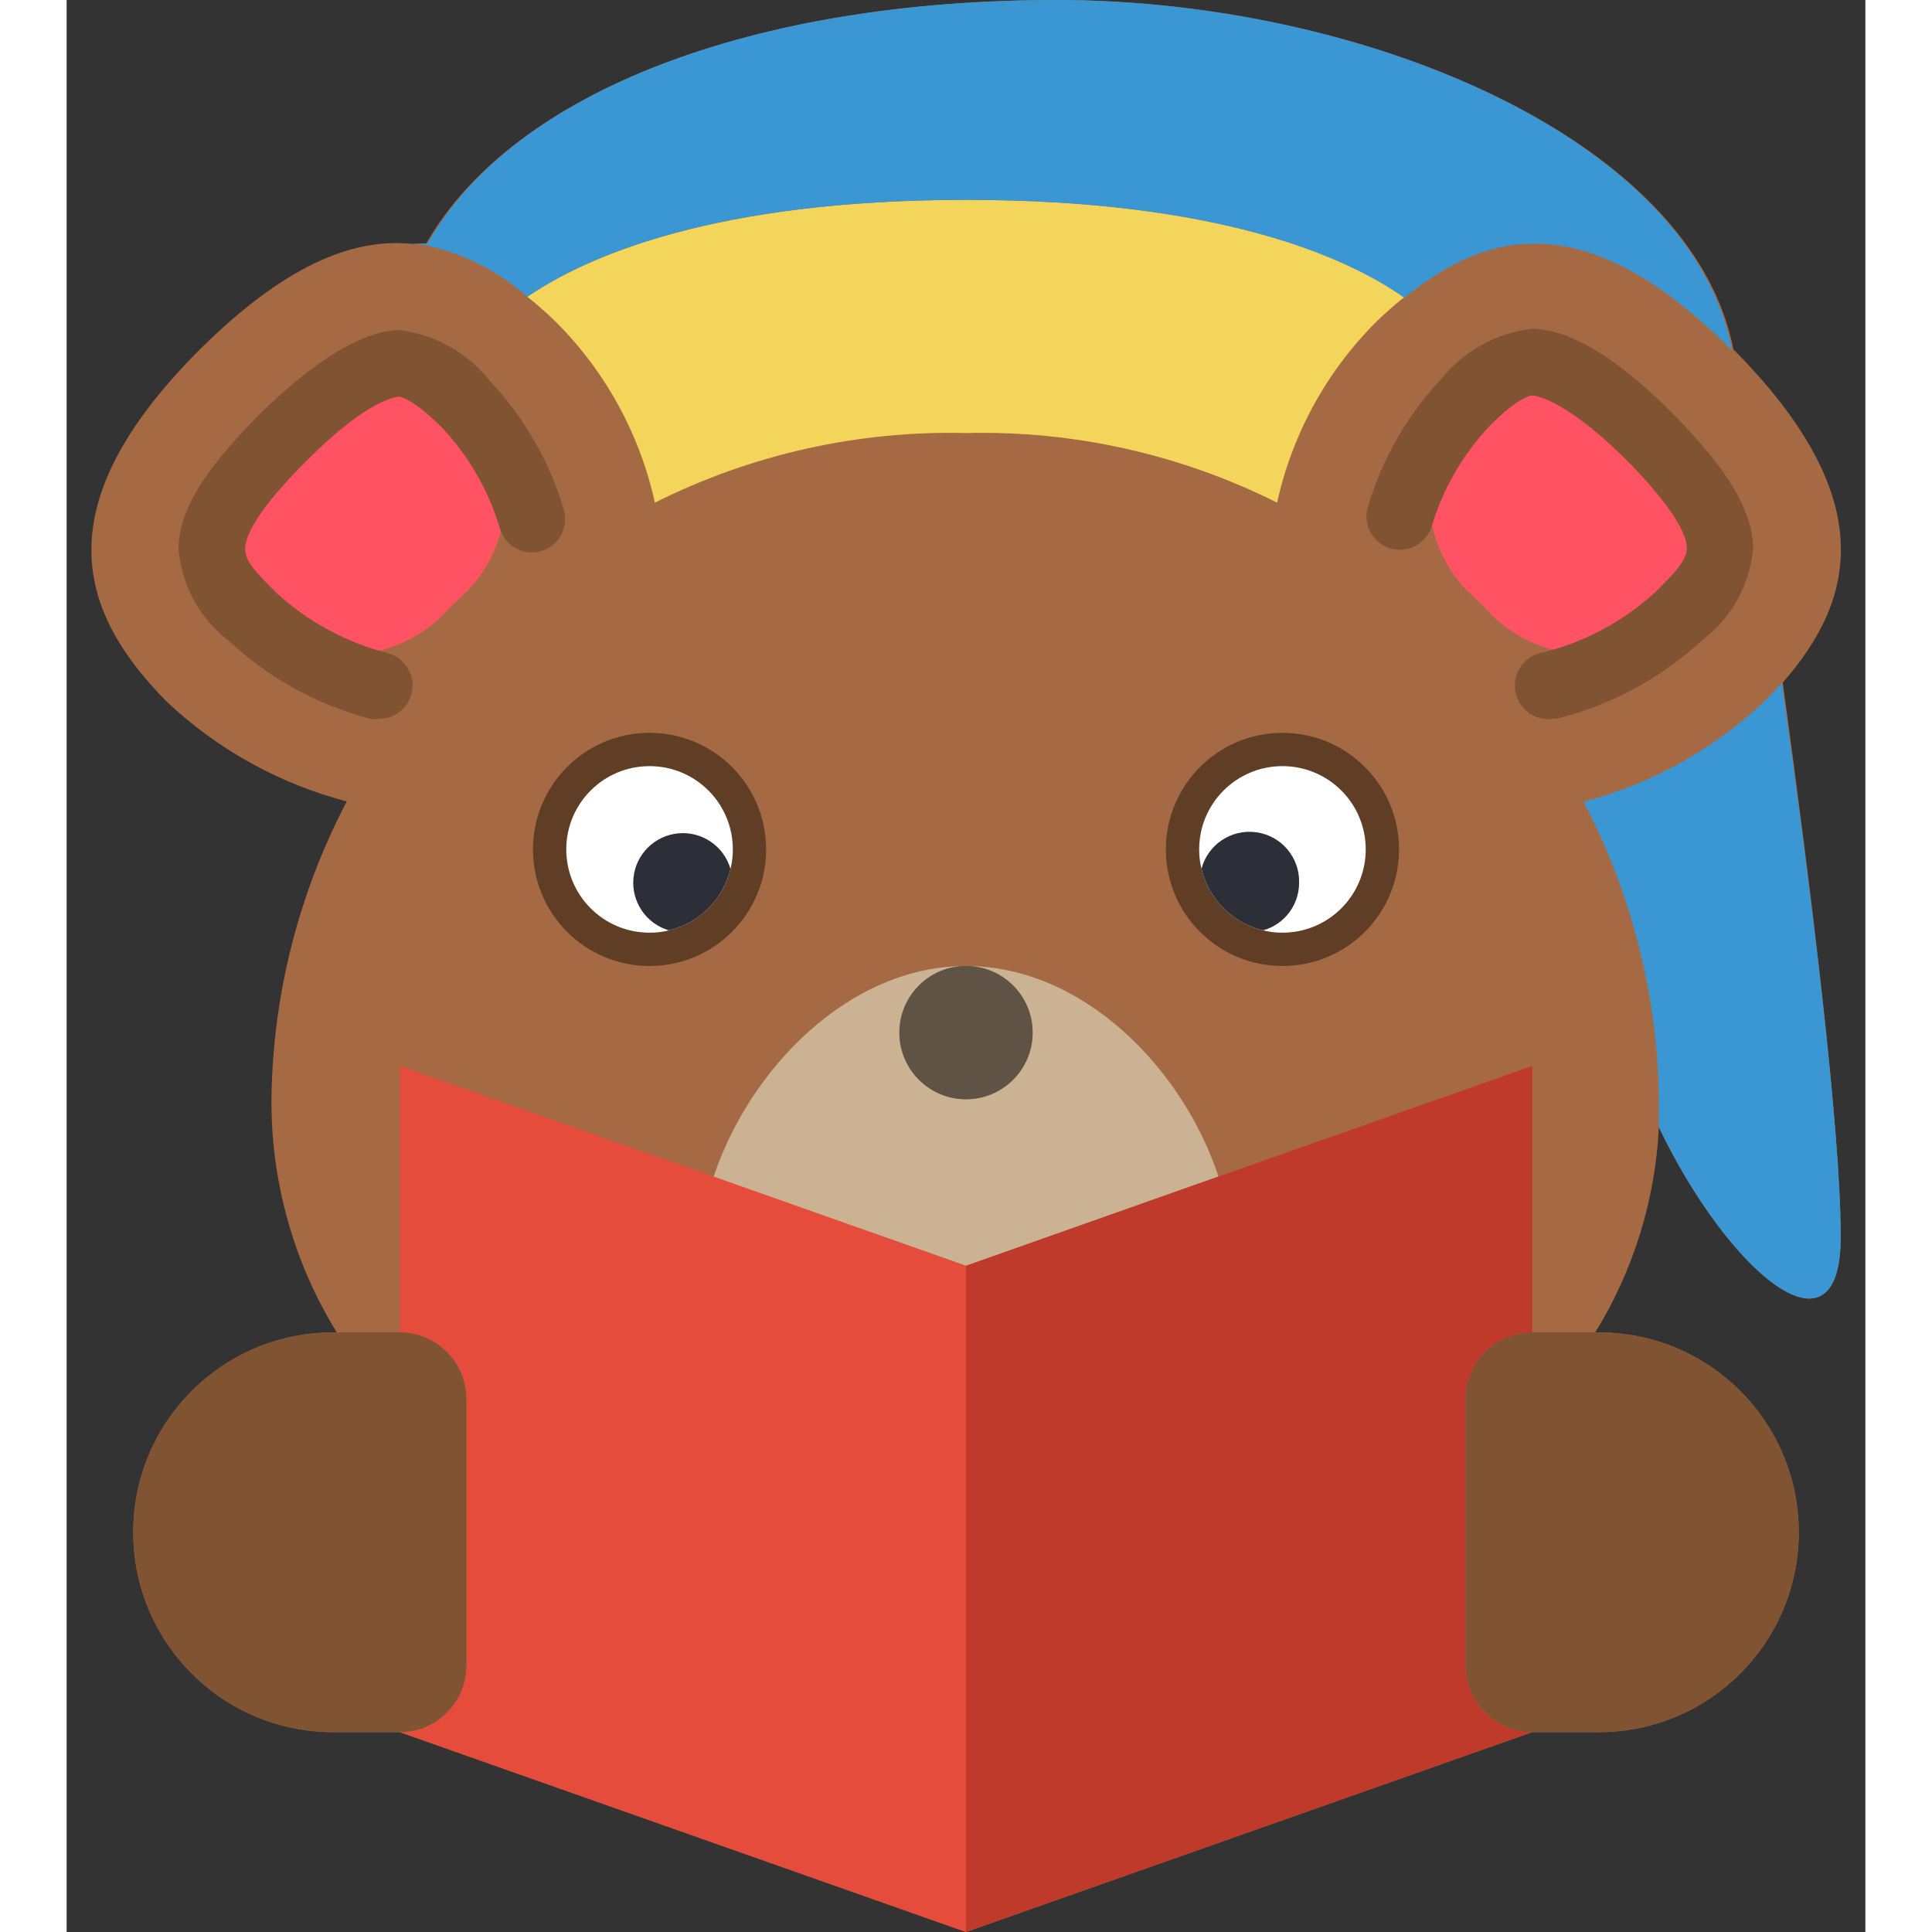 <svg height="512" viewBox="0 0 54 58" width="512" xmlns="http://www.w3.org/2000/svg"><rect x="0" y="0" width="54" height="58" fill="#333333" stroke="none"/><g id="Page-1" fill="none" fill-rule="evenodd"><g id="018---Bear-Reading-Book" fill-rule="nonzero"><path id="Shape" d="m51.52 20.49c2.24-2.55 2.88-5.6-1.48-10-1.27-6.42-11.27-10.49-20.32-10.49s-16.3 2.72-18.93 7.32h-.44c-1.79-.18-3.84.68-6.35 3.17-4.72 4.72-3.63 7.9-1 10.57 1.523 1.437 3.384 2.469 5.41 3-1.433 2.73-2.207 5.757-2.26 8.84-.034 2.505.646 4.967 1.96 7.1h-.11c-3.314 0-6 2.686-6 6s2.686 6 6 6h2l17 6 17-6h2c3.314 0 6-2.686 6-6s-2.686-6-6-6h-.11c1.147-1.859 1.804-3.978 1.91-6.16 2.09 4.36 5.46 7.2 5.46 3.29 0-3.19-.89-10.43-1.74-16.64z" fill="#a56a43"/><path id="Shape" d="m42 17.69c-1.463-1.565-1.463-3.995 0-5.56.496-.639 1.206-1.076 2-1.23.38 0 1.47.21 3.44 2.19 3.21 3.2 2.31 4.09 1 5.44-.804.756-1.88 1.153-2.982 1.102-1.102-.051-2.137-.546-2.868-1.372z" fill="#ff5364"/><path id="Shape" d="m44.62 21.58c-.552.075-1.06-.313-1.135-.865s.313-1.06.865-1.135c1.254-.317 2.409-.942 3.36-1.82.6-.6.93-.95.93-1.31s-.34-1.16-1.89-2.72c-1.88-1.84-2.75-1.86-2.75-1.86s-.38 0-1.29.93c-.801.852-1.394 1.879-1.73 3-.163.527-.723.823-1.25.66-.256-.078-.469-.255-.593-.492-.124-.237-.148-.513-.067-.768.429-1.439 1.189-2.758 2.22-3.85.675-.828 1.648-1.36 2.71-1.48.76 0 2.1.43 4.15 2.48 1.73 1.73 2.47 3 2.48 4.11-.094 1.091-.646 2.09-1.52 2.75-1.199 1.115-2.656 1.916-4.24 2.33-.081.026-.165.04-.25.04z" fill="#805333"/><path id="Shape" d="m11.48 18.27c-.731.826-1.766 1.322-2.868 1.372-1.102.051-2.178-.347-2.982-1.102-1.35-1.35-2.25-2.24 1-5.44 2-2 3.06-2.19 3.44-2.19.794.154 1.504.591 2 1.23 1.463 1.565 1.463 3.995 0 5.56z" fill="#ff5364"/><path id="Shape" d="m9.39 21.58c-.089.015-.181.015-.27 0-1.584-.414-3.041-1.215-4.24-2.33-.871-.662-1.423-1.66-1.52-2.75 0-1.16.75-2.38 2.48-4.11 2.05-2 3.39-2.48 4.15-2.48 1.068.13 2.042.677 2.71 1.52 1.031 1.092 1.791 2.411 2.22 3.85.081.255.057.531-.067.768-.124.237-.338.414-.593.492-.26.08-.541.05-.779-.082-.238-.132-.411-.355-.481-.618-.336-1.121-.929-2.148-1.73-3-.91-.91-1.28-.93-1.29-.93s-.86 0-2.74 1.89c-1.54 1.52-1.88 2.3-1.88 2.68s.33.71.93 1.31c.952.876 2.107 1.501 3.36 1.82.256.07.474.239.605.47.131.231.165.504.095.76-.117.435-.51.737-.96.74z" fill="#805333"/><path id="Shape" d="m40.17 8.91c-.24.19-.48.4-.72.62-1.562 1.506-2.644 3.44-3.11 5.56-2.895-1.451-6.102-2.169-9.34-2.09-3.238-.079-6.445.639-9.34 2.09-.466-2.12-1.548-4.054-3.11-5.56-.24-.22-.48-.43-.72-.62 1.77-1.21 5.6-2.91 13.17-2.91s11.4 1.7 13.17 2.91z" fill="#f3d55b"/><path id="Shape" d="m50 10.52c-4.31-4.31-7.26-3.68-9.84-1.58-1.76-1.24-5.59-2.94-13.16-2.94s-11.4 1.7-13.17 2.91c-.854-.759-1.886-1.289-3-1.54-.142-.03-.285-.05-.43-.06h.44c2.58-4.59 9.82-7.31 18.88-7.31s19.05 4.07 20.28 10.52z" fill="#3b97d3"/><path id="Shape" d="m53.26 37.13c0 3.91-3.37 1.07-5.46-3.29 0-.3 0-.61 0-.93-.053-3.083-.827-6.11-2.26-8.84 2.026-.531 3.887-1.563 5.41-3 .193-.187.373-.377.54-.57.88 6.2 1.77 13.44 1.77 16.63z" fill="#3b97d3"/><circle id="Oval" cx="17.5" cy="25.5" fill="#603e26" r="3.5"/><path id="Shape" d="m20 25.5c.002.196-.022.391-.07.58-.217.917-.933 1.633-1.85 1.85-.189.048-.384.072-.58.07-1.381 0-2.5-1.119-2.5-2.5s1.119-2.5 2.5-2.5 2.5 1.119 2.5 2.5z" fill="#fff"/><path id="Shape" d="m19.93 26.08c-.217.917-.933 1.633-1.85 1.85-.685-.202-1.131-.861-1.063-1.571.068-.711.631-1.273 1.341-1.341.711-.068 1.37.378 1.571 1.063z" fill="#2c2f38"/><circle id="Oval" cx="36.5" cy="25.5" fill="#603e26" r="3.5"/><path id="Shape" d="m27 29c-3.53 0-6.52 3.12-7.58 6.34l7.58 2.66 7.58-2.68c-1.06-3.22-4.05-6.32-7.58-6.32zm0 4c-1.105 0-2-.895-2-2s.895-2 2-2 2 .895 2 2-.895 2-2 2z" fill="#cbb292"/><circle id="Oval" cx="27" cy="31" fill="#5f5346" r="2"/><path id="Shape" d="m27 38v20l-17-6c1.105 0 2-.895 2-2v-8c0-1.105-.895-2-2-2v-8l9.42 3.32z" fill="#e64c3c"/><path id="Shape" d="m42 42v8c0 1.105.895 2 2 2l-17 6v-20l7.58-2.68 9.42-3.32v8c-1.105 0-2 .895-2 2z" fill="#c03a2b"/><path id="Shape" d="m12 42v8c0 1.105-.895 2-2 2h-2c-3.314 0-6-2.686-6-6s2.686-6 6-6h2c.53 0 1.039.211 1.414.586.375.375.586.884.586 1.414z" fill="#805333"/><path id="Shape" d="m52 46c0 3.314-2.686 6-6 6h-2c-1.105 0-2-.895-2-2v-8c0-1.105.895-2 2-2h2c3.314 0 6 2.686 6 6z" fill="#805333"/><path id="Shape" d="m39 25.5c0 1.381-1.119 2.5-2.5 2.5-.196.002-.391-.022-.58-.07-.917-.217-1.633-.933-1.85-1.85-.048-.189-.072-.384-.07-.58 0-1.381 1.119-2.5 2.5-2.5s2.5 1.119 2.5 2.5z" fill="#fff"/><path id="Shape" d="m37 26.5c.002.665-.44 1.25-1.08 1.43-.917-.217-1.633-.933-1.85-1.85.193-.731.903-1.201 1.652-1.094.748.107 1.298.758 1.278 1.514z" fill="#2c2f38"/></g></g></svg>